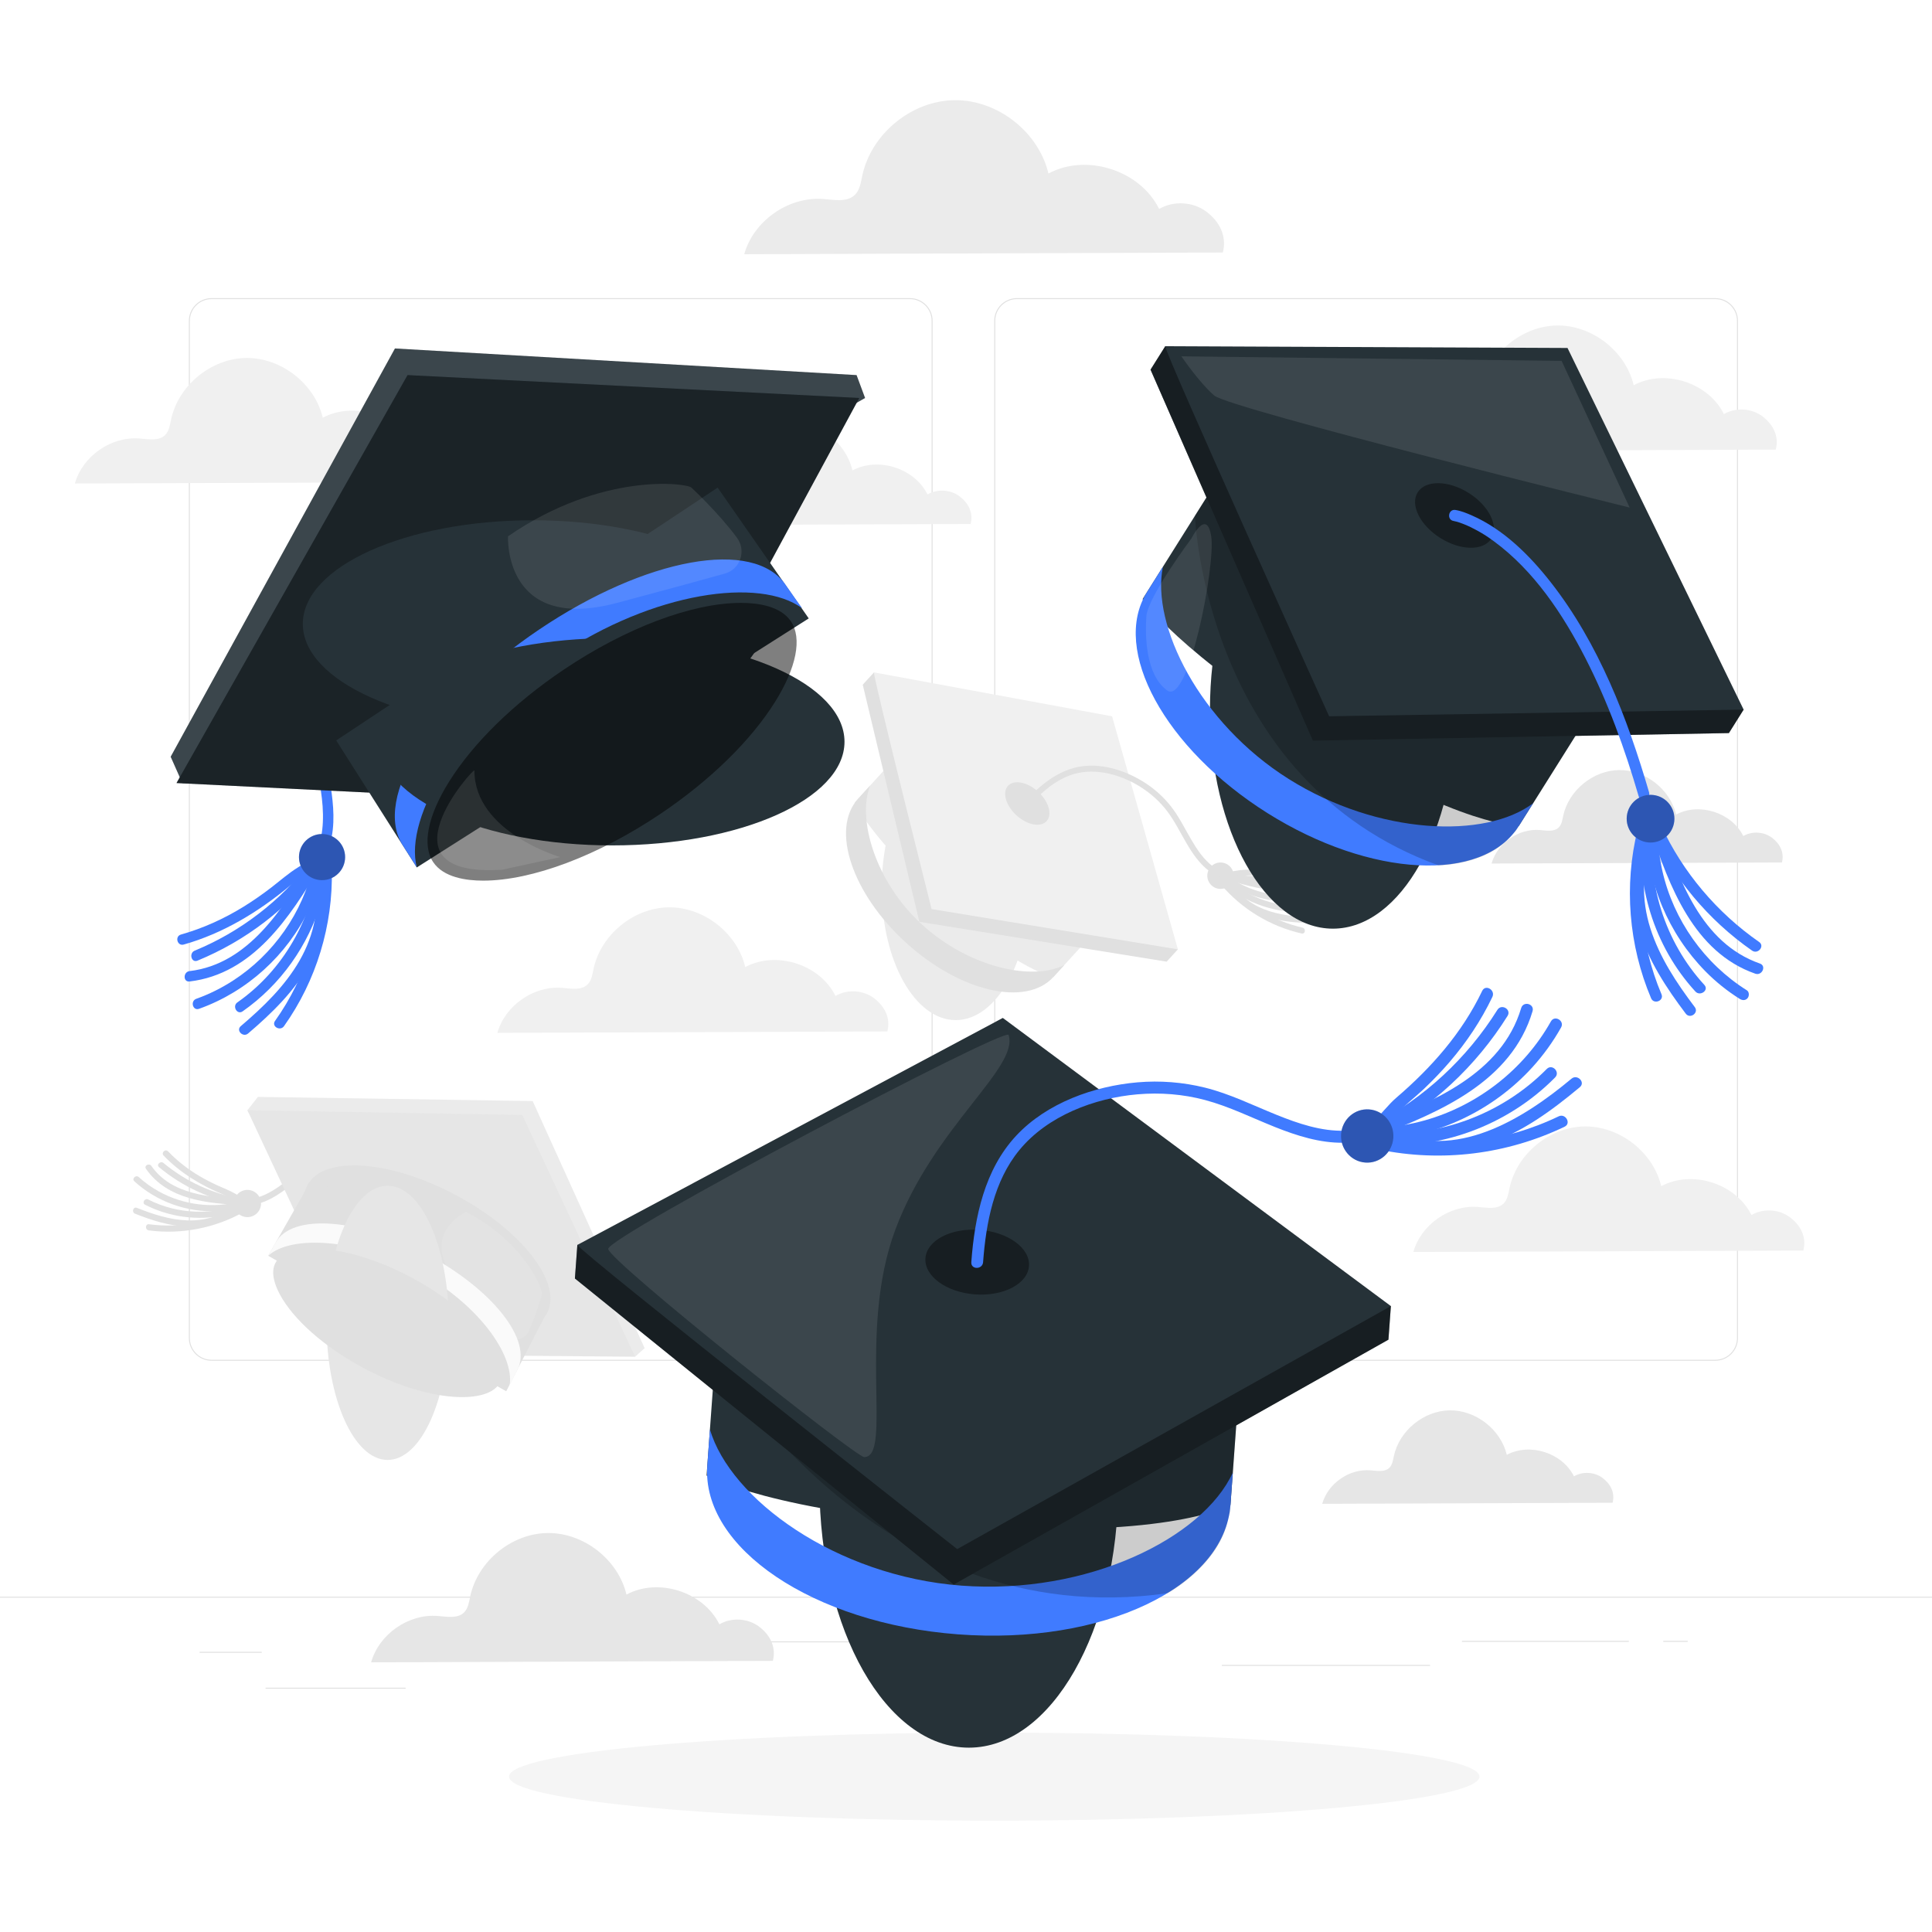 <svg class="animated" id="freepik_stories-graduation-hats" xmlns="http://www.w3.org/2000/svg" viewBox="0 0 500 500" version="1.1" xmlns:xlink="http://www.w3.org/1999/xlink" xmlns:svgjs="http://svgjs.com/svgjs"><style>svg#freepik_stories-graduation-hats:not(.animated) .animable {opacity: 0;}svg#freepik_stories-graduation-hats.animated #freepik--background-complete--inject-88 {animation: 6s Infinite  linear floating;animation-delay: 0s;}svg#freepik_stories-graduation-hats.animated #freepik--Graduation_hat_3--inject-88 {animation: 1.5s Infinite  linear wind;animation-delay: 0s;}svg#freepik_stories-graduation-hats.animated #freepik--Graduation_hat_2--inject-88 {animation: 1.5s Infinite  linear wind;animation-delay: 0.5s;}svg#freepik_stories-graduation-hats.animated #freepik--Graduation_hat_1--inject-88 {animation: 1.5s Infinite  linear wind;animation-delay: -0.5s;}            @keyframes floating {                0% {                    opacity: 1;                    transform: translateY(0px);                }                50% {                    transform: translateY(-10px);                }                100% {                    opacity: 1;                    transform: translateY(0px);                }            }                    @keyframes wind {                0% {                    transform: rotate( 0deg );                }                25% {                    transform: rotate( 1deg );                }                75% {                    transform: rotate( -1deg );                }            }        </style><g id="freepik--background-complete--inject-88" style="transform-origin: 250px 231.479px 0px;" class="animable"><g id="eldoex2deuj" style="transform-origin: 250px 257.096px 0px;" class="animable"><g id="eljbmbxqjhw4" style="transform-origin: 250px 245.319px 0px;" class="animable"><g id="ellj1p3b9qq9c" style="transform-origin: 249.333px 214.659px 0px;" class="animable"><path d="M443.92,352.158h-180.746c-3.232,0-5.862-2.63-5.862-5.862V83.022c0-3.232,2.63-5.862,5.862-5.862h180.746c3.232,0,5.862,2.629,5.862,5.862V346.296c0,3.233-2.63,5.862-5.862,5.862ZM263.174,77.411c-3.095,0-5.612,2.518-5.612,5.612V346.296c0,3.095,2.518,5.612,5.612,5.612h180.746c3.095,0,5.612-2.517,5.612-5.612V83.022c0-3.094-2.518-5.612-5.612-5.612h-180.746Z" style="fill: rgb(224, 224, 224); transform-origin: 353.547px 214.659px 0px;" id="el5zu36493lfr" class="animable"></path><path d="M235.493,352.158H54.746c-3.232,0-5.862-2.63-5.862-5.862V83.022c0-3.232,2.629-5.862,5.862-5.862H235.493c3.232,0,5.862,2.629,5.862,5.862V346.296c0,3.233-2.63,5.862-5.862,5.862ZM54.746,77.411c-3.094,0-5.612,2.518-5.612,5.612V346.296c0,3.095,2.518,5.612,5.612,5.612H235.493c3.095,0,5.612-2.517,5.612-5.612V83.022c0-3.094-2.518-5.612-5.612-5.612H54.746Z" style="fill: rgb(224, 224, 224); transform-origin: 145.119px 214.659px 0px;" id="elopf9rfe9vxm" class="animable"></path></g><rect x="0" y="413.228" width="500" height=".25" style="fill: rgb(224, 224, 224); transform-origin: 250px 413.353px 0px;" id="el4jkfj5aj4g9" class="animable"></rect></g><rect x="51.672" y="427.492" width="16.06" height=".25" style="fill: rgb(224, 224, 224); transform-origin: 59.702px 427.617px 0px;" id="el45be9swbqzx" class="animable"></rect><rect x="170.352" y="424.782" width="53.53" height=".25" style="fill: rgb(224, 224, 224); transform-origin: 197.117px 424.907px 0px;" id="el2hrz1e81qft" class="animable"></rect><rect x="68.732" y="436.782" width="36.25" height=".25" style="fill: rgb(224, 224, 224); transform-origin: 86.857px 436.907px 0px;" id="el0q1a7k4o0o9" class="animable"></rect><rect x="378.352" y="424.652" width="43.19" height=".25" style="fill: rgb(224, 224, 224); transform-origin: 399.947px 424.777px 0px;" id="elviujy5kyjj" class="animable"></rect><rect x="430.452" y="424.652" width="6.33" height=".25" style="fill: rgb(224, 224, 224); transform-origin: 433.617px 424.777px 0px;" id="el340mfpisr9n" class="animable"></rect><rect x="316.212" y="430.882" width="53.89" height=".25" style="fill: rgb(224, 224, 224); transform-origin: 343.157px 431.007px 0px;" id="elsrnthf4alr" class="animable"></rect></g><path d="M456.12,107.752c-2.817-2.128-6.926-2.369-9.972-.585-4.043-8.17-15.31-11.776-23.345-7.471-2.096-8.804-10.77-15.571-19.82-15.462-9.049,.109-17.558,7.082-19.442,15.934-.299,1.407-.498,2.948-1.504,3.976-1.634,1.669-4.363,1.109-6.692,.927-7.329-.572-14.703,4.574-16.696,11.649l100.924-.367c.884-3.417-.637-6.473-3.454-8.601Z" style="fill: rgb(240, 240, 240); transform-origin: 409.237px 100.476px 0px;" id="el7oldl8giy79" class="animable"></path><path d="M116.852,116.16c-2.817-2.128-6.926-2.369-9.972-.585-4.043-8.17-15.31-11.776-23.345-7.471-2.096-8.804-10.77-15.571-19.82-15.462-9.049,.109-17.558,7.082-19.442,15.934-.299,1.407-.498,2.948-1.504,3.976-1.634,1.669-4.363,1.109-6.693,.927-7.329-.572-14.703,4.573-16.696,11.649l100.924-.368c.884-3.417-.637-6.473-3.454-8.601Z" style="fill: rgb(240, 240, 240); transform-origin: 69.968px 108.884px 0px;" id="el1o45q3f96z9" class="animable"></path><path d="M458.59,216.805c-2.097-1.584-5.157-1.764-7.425-.436-3.01-6.083-11.399-8.768-17.383-5.563-1.561-6.555-8.02-11.594-14.758-11.513s-13.074,5.274-14.476,11.865c-.223,1.047-.37,2.195-1.12,2.96-1.217,1.243-3.249,.826-4.983,.69-5.457-.426-10.948,3.405-12.432,8.674l75.148-.274c.658-2.544-.475-4.82-2.572-6.404Z" style="fill: rgb(230, 230, 230); transform-origin: 423.68px 211.387px 0px;" id="eli4t59wabpob" class="animable"></path><g id="el8dmlk4mw2yt" style="transform-origin: 100.632px 324.005px 0px;" class="animable"><g id="ely5d787h6veg" style="transform-origin: 77.139px 306.633px 0px;" class="animable"><path d="M119.779,310.966c-2.058-5.073-4.897-10.128-9.577-13.212-4.883-3.217-11.368-3.757-17.02-2.842-2.925,.473-5.79,1.406-8.431,2.752-2.975,1.517-5.531,3.644-8.054,5.805-2.456,2.103-4.956,4.217-7.9,5.611-1.311,.621-2.754,1.116-4.218,1.151-1.396,.033-2.524-.611-3.694-1.295-1.45-.847-3.003-1.422-4.528-2.116-1.573-.715-3.113-1.504-4.604-2.378-3.038-1.78-5.823-3.927-8.258-6.473-.704-.736-1.861,.348-1.153,1.088,4.318,4.515,9.68,7.706,15.416,10.087,1.274,.529,2.4,1.276,3.632,1.886,1.274,.631,2.519,.877,3.937,.728,2.918-.305,5.613-1.86,7.962-3.529,2.807-1.994,5.269-4.414,8.001-6.503,2.445-1.869,5.182-3.34,8.116-4.282,5.522-1.773,12.066-1.988,17.479,.311,5.873,2.494,9.203,8.303,11.495,13.951,.383,.944,1.781,.195,1.401-.742h0Z" style="fill: rgb(224, 224, 224); transform-origin: 80.983px 303.327px 0px;" id="elaicyw815bnp" class="animable"></path><path d="M60.763,312.788c.729,1.804,2.781,2.675,4.585,1.947,1.804-.728,2.675-2.781,1.947-4.585-.728-1.804-2.781-2.675-4.585-1.947-1.804,.728-2.676,2.781-1.947,4.585Z" style="fill: rgb(224, 224, 224); transform-origin: 64.029px 311.469px 0px;" id="elivc7kcxl9kp" class="animable"></path><path d="M62.28,312.286c-7.18,4.031-15.55,5.628-23.712,4.55-1.013-.134-1.07,1.452-.066,1.584,8.416,1.111,17.119-.578,24.52-4.734,.888-.499,.149-1.901-.742-1.401h0Z" style="fill: rgb(224, 224, 224); transform-origin: 50.6px 315.466px 0px;" id="el1xzu1zz866m" class="animable"></path><path d="M63.076,311.294c-7.836,3.348-17.115,3.024-24.699-.861-.901-.462-1.746,.881-.835,1.348,6.29,3.222,13.622,4.188,20.54,2.737,1.969-.413,3.887-1.033,5.736-1.823,.938-.401,.191-1.8-.742-1.401h0Z" style="fill: rgb(224, 224, 224); transform-origin: 50.7px 312.757px 0px;" id="elom975n4li3" class="animable"></path><path d="M62.601,310.299c-8.223-.426-18.255-1.086-23.419-8.551-.573-.829-1.981-.096-1.401,.742,5.548,8.021,15.844,8.932,24.754,9.394,1.021,.053,1.085-1.531,.066-1.584h0Z" style="fill: rgb(224, 224, 224); transform-origin: 50.489px 306.635px 0px;" id="elfqm6zuiifw" class="animable"></path><path d="M62.213,310.892c-7.065,1.958-14.818,.967-21.213-2.605-1.827-1.021-3.534-2.24-5.077-3.654-.747-.684-1.909,.397-1.154,1.088,5.728,5.245,13.537,8.052,21.295,7.728,2.196-.092,4.374-.423,6.492-1.01,.981-.272,.641-1.821-.343-1.548h0Z" style="fill: rgb(224, 224, 224); transform-origin: 48.834px 308.945px 0px;" id="elaewhi9eqtkk" class="animable"></path><path d="M60.78,311.652c-3.269,3.105-7.862,4.328-12.29,4.183-4.534-.148-8.892-1.59-13.074-3.247-.95-.377-1.409,1.141-.466,1.515,4.438,1.76,9.103,3.264,13.922,3.327,4.703,.061,9.532-1.334,12.995-4.624,.738-.702-.346-1.858-1.088-1.153h0Z" style="fill: rgb(224, 224, 224); transform-origin: 48.273px 314.433px 0px;" id="eli80r7eiocy" class="animable"></path><path d="M62.587,310.254c-7.414-1.228-14.496-4.467-20.274-9.273-.774-.643-1.939,.435-1.153,1.088,6.129,5.097,13.497,8.466,21.361,9.769,1.006,.167,1.06-1.419,.066-1.584h0Z" style="fill: rgb(224, 224, 224); transform-origin: 52.102px 306.317px 0px;" id="elq6qkpzdraq" class="animable"></path></g><polyline points="64.031 287.33 66.746 283.876 137.853 284.949 166.831 348.901 164.358 351.123 64.364 287.959" style="fill: rgb(235, 235, 235); transform-origin: 115.431px 317.5px 0px;" id="eldr1gftvvxs9" class="animable"></polyline><polygon points="64.031 287.33 135.161 288.553 164.358 351.123 93.551 350.519 64.031 287.33" style="fill: rgb(230, 230, 230); transform-origin: 114.195px 319.227px 0px;" id="elfks0rq5pzwc" class="animable"></polygon><path d="M141.57,339.85c-4.121,7.706-21.341,6.531-38.462-2.624-17.121-9.155-27.66-22.824-23.539-30.53,4.121-7.706,21.341-6.531,38.462,2.624,17.121,9.155,27.66,22.824,23.539,30.53Z" style="fill: rgb(224, 224, 224); transform-origin: 110.57px 323.273px 0px;" id="elxit4s0o517b" class="animable"></path><polygon points="80.778 305.042 69.405 324.991 131.013 360.063 142.146 338.426 80.778 305.042" style="fill: rgb(224, 224, 224); transform-origin: 105.776px 332.553px 0px;" id="el6337zp4amkb" class="animable"></polygon><path d="M107.929,328.86c15.618,8.352,25.197,21.667,23.978,29.593,0,0,1.551-3.098,1.948-3.84,4.121-7.706-6.313-20.871-23.594-30.112-17.281-9.241-34.827-10.562-38.948-2.856-.397,.742-1.907,3.346-1.907,3.346,5.914-5.415,22.906-4.482,38.524,3.87Z" style="fill: rgb(250, 250, 250); transform-origin: 102.08px 337.537px 0px;" id="elzi06h3xsrca" class="animable"></path><g id="el0y8x9m21a39"><ellipse cx="100.317" cy="342.35" rx="15.823" ry="35.484" style="fill: rgb(230, 230, 230); transform-origin: 100.317px 342.35px 0px; transform: rotate(-61.865deg);" class="animable"></ellipse></g><path d="M72.366,334.883c-1.222-2.306-2.4-5.575-1.075-8.054,1.464-2.739,5.835-4.056,11.992-3.614,6.968,.5,15.236,3.145,23.284,7.448,10.093,5.397,18.205,12.558,21.701,19.155,1.222,2.306,2.4,5.575,1.075,8.054-1.464,2.739-5.835,4.056-11.992,3.615-6.968-.5-15.237-3.145-23.284-7.448-10.093-5.397-18.205-12.558-21.701-19.155Z" style="fill: rgb(224, 224, 224); transform-origin: 100.317px 342.351px 0px;" id="el6bdrc5oo5g" class="animable"></path><g id="el6k4srvhpsc4"><path d="M140.273,334.89c.309-.849-4.19-13.197-19.677-21.263,0,0-13.441,6.265-1.187,19.471,5.883,6.34,9.493,10.173,11.656,12.445,1.692,1.778,4.625,1.296,5.692-.914,2.025-4.192,3.516-9.739,3.516-9.739Z" style="fill: rgb(255, 255, 255); opacity: 0.1; transform-origin: 127.271px 330.127px 0px;" class="animable"></path></g></g><path d="M312.228,54.792c-3.457-2.612-8.5-2.907-12.239-.718-4.962-10.027-18.79-14.453-28.652-9.17-2.573-10.805-13.219-19.11-24.325-18.977-11.106,.134-21.549,8.693-23.861,19.557-.368,1.726-.611,3.618-1.846,4.879-2.006,2.049-5.355,1.361-8.214,1.138-8.995-.702-18.045,5.613-20.492,14.297l123.867-.451c1.085-4.194-.782-7.945-4.239-10.556Z" style="fill: rgb(235, 235, 235); transform-origin: 254.687px 45.862px 0px;" id="el25l2svv2mn6" class="animable"></path><g id="elg5vdpv7oo5" style="transform-origin: 281.881px 215.425px 0px;" class="animable"><path d="M238.4,188.803l-17.202,18.877s3.824,9.08,23.428,26.604c19.25,17.207,28.008,18.549,28.008,18.549l22.877-25.104-57.11-38.926Z" style="fill: rgb(235, 235, 235); transform-origin: 258.355px 220.818px 0px;" id="elewgmtm79mn5" class="animable"></path><g id="el8vuzhfy15dl"><ellipse cx="247.344" cy="229.787" rx="19.152" ry="34.215" style="fill: rgb(235, 235, 235); transform-origin: 247.344px 229.787px 0px; transform: rotate(-47.657deg);" class="animable"></ellipse></g><path d="M238.642,239.3c-12.161-11.082-16.861-27.393-13.449-36.004l-3.139,3.445c-7.125,7.818-1.578,24.474,12.389,37.202,13.967,12.728,31.065,16.708,38.19,8.89,.921-1.011,2.808-3.081,2.808-3.081-8.258,4.195-24.638,.63-36.799-10.452Z" style="fill: rgb(224, 224, 224); transform-origin: 247.194px 230.067px 0px;" id="el0s9l4bw3vt" class="animable"></path><polygon points="226.185 174.014 223.277 177.204 237.93 238.567 301.929 248.879 304.836 245.689 226.185 174.014" style="fill: rgb(224, 224, 224); transform-origin: 264.057px 211.447px 0px;" id="elym6ic72227j" class="animable"></polygon><path d="M226.185,174.014c-.337,.76,14.913,61.261,14.913,61.261l63.739,10.413-17.027-60.307-61.625-11.368Z" style="fill: rgb(240, 240, 240); transform-origin: 265.508px 209.851px 0px;" id="eltpxa02o05p" class="animable"></path><path d="M270.866,212.507c-1.542,1.692-5.033,1.021-7.798-1.498-2.764-2.519-3.756-5.933-2.214-7.625,1.542-1.692,5.033-1.021,7.798,1.498,2.765,2.519,3.756,5.933,2.214,7.626Z" style="fill: rgb(224, 224, 224); transform-origin: 265.86px 207.946px 0px;" id="el1rbcjcesi0fi" class="animable"></path><path d="M266.465,208.42c3.404-3.724,7.523-7.31,12.597-8.381,5.611-1.185,11.832,.812,16.522,3.891,2.476,1.626,4.686,3.644,6.477,6.006,1.98,2.609,3.404,5.572,5.06,8.384,1.533,2.605,3.331,5.226,5.767,7.072,1.103,.836,2.419,1.588,3.815,1.753,1.299,.153,2.58-.167,3.855-.364,1.603-.249,3.255-.193,4.871-.334,1.593-.139,3.18-.348,4.752-.646,3.299-.626,6.51-1.645,9.531-3.114,.886-.431,.325-1.863-.565-1.43-5.418,2.635-11.303,3.651-17.284,3.861-1.372,.048-2.693,.432-4.058,.521-1.413,.092-2.675-.509-3.796-1.328-2.478-1.811-4.243-4.49-5.769-7.106-1.676-2.872-3.135-5.891-5.199-8.516-1.825-2.321-4.038-4.347-6.507-5.967-4.753-3.119-10.917-5.224-16.651-4.388-5.94,.867-10.704,4.847-14.626,9.138-.668,.73,.545,1.676,1.209,.949h0Z" style="fill: rgb(224, 224, 224); transform-origin: 302.61px 212.668px 0px;" id="eljhhpc3ouzoj" class="animable"></path><path d="M318.391,228.931c-1.271,1.394-3.431,1.495-4.825,.224s-1.495-3.431-.224-4.825c1.271-1.394,3.431-1.494,4.825-.224s1.494,3.431,.224,4.825Z" style="fill: rgb(224, 224, 224); transform-origin: 315.866px 226.631px 0px;" id="eljtf15n7oxrp" class="animable"></path><path d="M315.989,228.931c5.391,6.348,12.755,10.808,20.874,12.658,.964,.22,1.169-1.305,.209-1.523-7.692-1.752-14.74-6.036-19.846-12.048-.638-.751-1.877,.159-1.236,.914h0Z" style="fill: rgb(224, 224, 224); transform-origin: 326.754px 234.674px 0px;" id="eld1kdhzmxwmv" class="animable"></path><path d="M315.744,227.909c6.348,6.02,15.358,8.977,24.039,7.946,.984-.117,.8-1.643-.184-1.526-8.311,.987-16.837-1.875-22.905-7.63-.717-.68-1.662,.533-.949,1.209h0Z" style="fill: rgb(224, 224, 224); transform-origin: 327.964px 231.278px 0px;" id="elh0pq1ss3cyd" class="animable"></path><path d="M317.026,227.488c8.215,2.572,17.951,5.284,25.679-.126,.812-.569-.104-1.803-.914-1.236-7.225,5.058-16.519,2.34-24.171-.056-.935-.293-1.54,1.122-.593,1.418h0Z" style="fill: rgb(224, 224, 224); transform-origin: 329.786px 228.237px 0px;" id="eli8vo4nd178a" class="animable"></path><path d="M316.82,227.968c6.116,4.416,13.973,6.222,21.416,5.033,2.093-.334,4.149-.906,6.112-1.705,.918-.373,.352-1.803-.565-1.43-6.596,2.681-14.179,2.567-20.742-.163-1.868-.777-3.632-1.761-5.271-2.945-.8-.578-1.753,.629-.949,1.21h0Z" style="fill: rgb(224, 224, 224); transform-origin: 330.666px 229.982px 0px;" id="elwdny78sqh8t" class="animable"></path><path d="M317.355,228.516c2.039,4.16,5.913,7.087,10.221,8.623,4.475,1.594,9.271,1.793,13.975,1.688,.99-.022,.798-1.548-.184-1.526-8.2,.183-18.511-1.044-22.583-9.35-.434-.884-1.866-.324-1.43,.565h0Z" style="fill: rgb(224, 224, 224); transform-origin: 329.739px 233.178px 0px;" id="elmq22lb13x5b" class="animable"></path><path d="M317.245,227.505c7.499,1.45,15.323,.853,22.525-1.682,.936-.33,.366-1.758-.565-1.43-6.963,2.452-14.505,2.99-21.75,1.589-.972-.188-1.179,1.336-.209,1.523h0Z" style="fill: rgb(224, 224, 224); transform-origin: 328.431px 226.312px 0px;" id="elf408s3ti08" class="animable"></path></g><path d="M463.248,315.038c-2.817-2.128-6.926-2.369-9.972-.585-4.043-8.17-15.31-11.776-23.345-7.471-2.096-8.804-10.77-15.57-19.82-15.462-9.049,.109-17.558,7.082-19.442,15.934-.299,1.407-.498,2.948-1.504,3.976-1.634,1.669-4.363,1.109-6.693,.927-7.329-.572-14.703,4.574-16.696,11.649l100.924-.368c.884-3.417-.637-6.473-3.454-8.601Z" style="fill: rgb(240, 240, 240); transform-origin: 416.364px 307.762px 0px;" id="elcthlknjj7r" class="animable"></path><path d="M226.193,258.333c-2.817-2.128-6.926-2.369-9.972-.585-4.043-8.17-15.31-11.776-23.345-7.471-2.096-8.804-10.77-15.57-19.82-15.462-9.049,.109-17.558,7.082-19.442,15.934-.299,1.407-.498,2.948-1.504,3.976-1.634,1.669-4.363,1.109-6.692,.927-7.329-.572-14.703,4.574-16.696,11.649l100.924-.367c.884-3.417-.637-6.473-3.454-8.601Z" style="fill: rgb(240, 240, 240); transform-origin: 179.31px 251.057px 0px;" id="elykl7sygp4a" class="animable"></path><path d="M196.451,420.972c-2.901-2.192-7.134-2.44-10.272-.602-4.165-8.416-15.771-12.13-24.048-7.696-2.159-9.069-11.095-16.04-20.417-15.928-9.322,.112-18.087,7.296-20.027,16.414-.308,1.449-.513,3.037-1.549,4.095-1.684,1.719-4.495,1.142-6.894,.955-7.55-.589-15.146,4.711-17.199,12l103.965-.379c.91-3.52-.657-6.668-3.558-8.86Z" style="fill: rgb(230, 230, 230); transform-origin: 148.157px 413.477px 0px;" id="ellwspcz92kwq" class="animable"></path><path d="M414.764,382.508c-2.097-1.584-5.157-1.764-7.425-.435-3.01-6.083-11.399-8.768-17.382-5.563-1.561-6.555-8.02-11.594-14.758-11.513s-13.074,5.274-14.476,11.865c-.223,1.047-.37,2.195-1.12,2.96-1.217,1.243-3.249,.826-4.983,.691-5.457-.426-10.948,3.405-12.432,8.674l75.148-.274c.658-2.544-.475-4.82-2.572-6.404Z" style="fill: rgb(230, 230, 230); transform-origin: 379.855px 377.092px 0px;" id="eluxlmyit1tbl" class="animable"></path><path d="M248.329,128.448c-2.343-1.77-5.761-1.971-8.294-.486-3.363-6.796-12.734-9.795-19.418-6.214-1.744-7.323-8.959-12.951-16.486-12.861-7.527,.091-14.604,5.891-16.171,13.254-.249,1.17-.414,2.452-1.251,3.307-1.359,1.388-3.629,.922-5.567,.771-6.096-.475-12.229,3.804-13.887,9.689l83.947-.306c.735-2.842-.53-5.384-2.873-7.154Z" style="fill: rgb(240, 240, 240); transform-origin: 209.333px 122.397px 0px;" id="elynscb7i1azm" class="animable"></path></g><g id="freepik--Shadow--inject-88" style="transform-origin: 257.312px 459.788px 0px;" class="animable"><path d="M382.888,459.788c0,6.293-56.222,11.394-125.576,11.394s-125.576-5.101-125.576-11.394,56.222-11.394,125.576-11.394,125.576,5.101,125.576,11.394Z" style="fill: rgb(245, 245, 245); transform-origin: 257.312px 459.788px 0px;" id="el8opdq8qzkom" class="animable"></path></g><g id="freepik--Graduation_hat_3--inject-88" style="transform-origin: 279.083px 339.477px 0px;" class="animable"><g id="elc9c8jacoe3j" style="transform-origin: 279.083px 339.477px 0px;" class="animable"><path d="M186.595,330.45l-3.733,51.423s17.088,9.659,69.148,13.062c51.12,3.342,66.432-5.441,66.432-5.441l4.965-68.388-136.811,9.343Z" style="fill: rgb(38, 50, 56); transform-origin: 253.135px 358.4px 0px;" id="el9r743m3dtc5" class="animable"></path><g id="eld17wd5j8hr7"><ellipse cx="250.745" cy="384.404" rx="38.664" ry="67.888" style="fill: rgb(38, 50, 56); transform-origin: 250.745px 384.404px 0px; transform: rotate(-85.629deg);" class="animable"></ellipse></g><path d="M248.813,410.36c-32.553-2.448-59.864-22.499-65.084-40.43,0,0-.481,6.63-.681,9.384-1.546,21.298,27.509,40.842,64.897,43.653,37.388,2.811,68.95-12.175,70.497-33.473,.2-2.754,.609-8.393,.609-8.393-7.753,16.955-37.685,31.706-70.238,29.258Z" style="fill: rgb(64, 123, 255); transform-origin: 251.02px 396.618px 0px;" id="elv94kbk7674" class="animable"></path><g id="el10jeepjfant"><path d="M185.104,350.997s40.726,72.158,117.053,61.325c0,0,12.429-6.73,15.385-17.958l.77-3.075,2.965-40.845-135.429-9.694-.744,10.246Z" style="opacity: 0.2; transform-origin: 253.191px 377.09px 0px;" class="animable"></path></g><polygon points="149.418 322.183 148.787 330.873 246.804 410.084 359.326 346.703 359.957 338.013 149.418 322.183" style="fill: rgb(38, 50, 56); transform-origin: 254.372px 366.134px 0px;" id="elphf65zbalb8" class="animable"></polygon><g id="elojpe6vi6cvr"><polygon points="149.418 322.183 148.787 330.873 246.804 410.084 359.326 346.703 359.957 338.013 149.418 322.183" style="opacity: 0.4; transform-origin: 254.372px 366.134px 0px;" class="animable"></polygon></g><path d="M149.418,322.183c.405,1.626,98.3,78.724,98.3,78.724l112.24-62.894-100.431-74.574-110.109,58.744Z" style="fill: rgb(38, 50, 56); transform-origin: 254.688px 332.173px 0px;" id="elq741gqz69" class="animable"></path><g id="elb33hkw72jxu"><path d="M266.3,327.642c-.335,4.61-6.605,7.895-14.006,7.339-7.4-.556-13.128-4.744-12.793-9.354,.334-4.61,6.605-7.895,14.005-7.339,7.4,.556,13.128,4.744,12.794,9.354Z" style="opacity: 0.4; transform-origin: 252.9px 326.635px 0px;" class="animable"></path></g><path d="M254.425,326.634c.753-10.157,2.791-20.986,9.399-29.013,7.307-8.876,19.461-13.456,30.554-14.409,5.856-.503,11.777-.051,17.466,1.467,6.285,1.677,12.137,4.608,18.165,7.012,5.583,2.226,11.6,4.15,17.662,4.046,2.746-.047,5.72-.492,8.101-1.97,2.216-1.376,3.823-3.48,5.571-5.383,2.197-2.393,4.844-4.363,7.194-6.602,2.316-2.206,4.538-4.516,6.626-6.948,4.382-5.106,8.146-10.726,11.062-16.825,.855-1.789-1.774-3.364-2.633-1.567-5.23,10.937-13.172,19.886-22.25,27.674-2.082,1.786-3.674,4.042-5.697,5.885-2.093,1.907-4.799,2.526-7.551,2.621-6.087,.212-12.121-1.845-17.708-4.098-6.133-2.473-12.107-5.45-18.544-7.047-5.692-1.412-11.627-1.873-17.464-1.369-11.237,.97-23.438,5.307-31.363,13.782-8.21,8.78-10.772,21.038-11.639,32.744-.148,1.992,2.903,1.983,3.05,0h0Z" style="fill: rgb(64, 123, 255); transform-origin: 318.882px 291.887px 0px;" id="elzvl09fx8vpq" class="animable"></path><path d="M360.591,294.501c-.276,3.798-3.525,6.65-7.257,6.369-3.732-.281-6.534-3.587-6.258-7.385,.276-3.798,3.525-6.65,7.257-6.369,3.732,.281,6.534,3.587,6.258,7.385Z" style="fill: rgb(64, 123, 255); transform-origin: 353.834px 293.993px 0px;" id="elmy48peobw4g" class="animable"></path><path d="M356.843,297.494c16.189,3.364,33.145,1.272,48.083-5.909,1.774-.852,.227-3.529-1.539-2.68-14.152,6.803-30.4,8.782-45.732,5.596-1.916-.398-2.735,2.593-.811,2.993h0Z" style="fill: rgb(64, 123, 255); transform-origin: 380.729px 293.901px 0px;" id="elasf5wdwjj66" class="animable"></path><path d="M355.208,296.177c17.28,1.651,34.965-4.881,47.252-17.336,1.392-1.411-.764-3.606-2.156-2.195-11.764,11.924-28.578,18.006-45.096,16.427-1.953-.187-1.941,2.918,0,3.104h0Z" style="fill: rgb(64, 123, 255); transform-origin: 378.329px 286.31px 0px;" id="ele4xcwbkutf" class="animable"></path><path d="M356.694,293.911c15.973-6.153,34.49-13.978,39.927-32.203,.571-1.915-2.371-2.734-2.941-.825-5.083,17.04-22.919,24.304-37.796,30.035-1.818,.7-1.03,3.702,.811,2.993h0Z" style="fill: rgb(64, 123, 255); transform-origin: 375.774px 276.908px 0px;" id="elphdbr1ggqq9" class="animable"></path><path d="M356.962,294.929c14.955-.607,29.43-7.53,39.591-18.695,2.858-3.14,5.366-6.61,7.453-10.325,.976-1.737-1.658-3.302-2.633-1.566-7.012,12.479-18.987,21.749-32.576,25.591-3.867,1.093-7.825,1.729-11.835,1.892-1.956,.079-1.966,3.183,0,3.104h0Z" style="fill: rgb(64, 123, 255); transform-origin: 379.855px 279.259px 0px;" id="eli7ev0i7b8u" class="animable"></path><path d="M358.467,295.133c8.278,4.066,17.908,3.889,26.514,.958,8.938-3.045,16.666-8.706,23.881-14.736,1.518-1.268-.651-3.453-2.156-2.195-12.575,10.51-30.171,21.411-46.699,13.293-1.76-.864-3.308,1.811-1.539,2.68h0Z" style="fill: rgb(64, 123, 255); transform-origin: 383.532px 288.513px 0px;" id="elrlapzpj82ih" class="animable"></path><path d="M357.058,293.664c13.481-7.042,24.962-17.741,33.098-30.745,1.057-1.69-1.581-3.248-2.634-1.566-7.866,12.572-18.978,22.827-32.004,29.631-1.747,.912-.205,3.591,1.539,2.68h0Z" style="fill: rgb(64, 123, 255); transform-origin: 372.575px 277.24px 0px;" id="elwhv4brwdsnn" class="animable"></path><g id="elwatu5lxmntn"><path d="M360.591,294.501c-.276,3.798-3.525,6.65-7.257,6.369-3.732-.281-6.534-3.587-6.258-7.385,.276-3.798,3.525-6.65,7.257-6.369,3.732,.281,6.534,3.587,6.258,7.385Z" style="opacity: 0.3; transform-origin: 353.834px 293.993px 0px;" class="animable"></path></g><g id="elh8gaiafujm5"><path d="M261.018,267.848c-.742-2.24-103.924,52.218-103.613,55.383s64.037,53.86,66.246,53.86c7.447,0-1.866-32.337,8.086-58.924,9.953-26.587,32.079-41.871,29.28-50.319Z" style="fill: rgb(255, 255, 255); opacity: 0.1; transform-origin: 209.332px 322.436px 0px;" class="animable"></path></g></g></g><g id="freepik--Graduation_hat_2--inject-88" style="transform-origin: 375.125px 176.251px 0px;" class="animable"><g id="eljaap6q6h4l" style="transform-origin: 375.125px 176.251px 0px;" class="animable"><g id="el64c644qy7i5" style="transform-origin: 372.59px 156.797px 0px;" class="animable"><path d="M318.278,119.119l-22.572,35.924s8.923,13.722,46.131,36.605c36.536,22.471,51.25,22.088,51.25,22.088l30.019-47.776-104.827-46.842Z" style="fill: rgb(38, 50, 56); transform-origin: 359.406px 166.427px 0px;" id="el3cx0ziv5w7f" class="animable"></path><g id="el5y2f6nyoza"><ellipse cx="344.958" cy="183.496" rx="31.817" ry="56.841" style="fill: rgb(38, 50, 56); transform-origin: 344.958px 183.496px 0px; transform: rotate(-57.858deg);" class="animable"></ellipse></g><path d="M333.53,201.61c-23.143-14.542-35.626-39.827-32.581-54.91,0,0-2.91,4.632-4.119,6.556-9.349,14.879,4.621,40.479,31.202,57.181,26.581,16.701,55.707,18.179,65.056,3.3,1.209-1.924,3.684-5.863,3.684-5.863-12.268,9.288-40.097,8.278-63.241-6.264Z" style="fill: rgb(64, 123, 255); transform-origin: 345.349px 185.349px 0px;" id="el4ijxdv184h7" class="animable"></path><g id="elbe18d31am3"><path d="M309.259,133.473s2.336,68.43,62.984,90.477c0,0,11.789-.021,18.301-7.025l1.754-1.934,17.929-28.534-96.471-60.142-4.497,7.158Z" style="opacity: 0.2; transform-origin: 359.743px 175.133px 0px;" class="animable"></path></g><polygon points="301.57 89.597 297.755 95.669 339.765 191.686 447.438 189.718 451.253 183.646 301.57 89.597" style="fill: rgb(38, 50, 56); transform-origin: 374.504px 140.642px 0px;" id="el34fzpr5zsh3" class="animable"></polygon><g id="elo36atjmo2zd"><polygon points="301.57 89.597 297.755 95.669 339.765 191.686 447.438 189.718 451.253 183.646 301.57 89.597" style="opacity: 0.4; transform-origin: 374.504px 140.642px 0px;" class="animable"></polygon></g><path d="M301.57,89.597c-.327,1.341,42.406,95.775,42.406,95.775l107.276-1.726-45.581-93.592-104.101-.457Z" style="fill: rgb(38, 50, 56); transform-origin: 376.41px 137.485px 0px;" id="elcguxm68659w" class="animable"></path><g id="elxrkfouenowb"><path d="M385.95,139.389c-2.023,3.22-7.929,3.151-13.19-.155-5.261-3.306-7.886-8.596-5.863-11.816,2.023-3.22,7.929-3.151,13.19,.155,5.261,3.306,7.886,8.596,5.863,11.817Z" style="opacity: 0.4; transform-origin: 376.424px 133.404px 0px;" class="animable"></path></g></g><path d="M376.196,134.827c.272,.043,.539,.118,.805,.185,.136,.034,.27,.077,.405,.115-.611-.173,.047,.018,.216,.075,.431,.144,.856,.303,1.278,.472,1.207,.485,2.378,1.058,3.515,1.689,1.55,.86,2.651,1.578,4.224,2.735,10.351,7.612,17.818,18.84,23.614,30.126,5.862,11.414,10.248,23.548,13.831,35.851,.519,1.781,3.206,.729,2.689-1.045-5.556-19.08-13.03-38.489-25.397-54.284-5.479-6.998-12.259-13.77-20.528-17.382-1.324-.579-2.76-1.16-4.198-1.385-1.833-.287-2.292,2.561-.455,2.848h0Z" style="fill: rgb(64, 123, 255); transform-origin: 400.932px 169.477px 0px;" id="el200fjb9df88" class="animable"></path><g id="elxwrjg547ds" style="transform-origin: 438.655px 234.305px 0px;" class="animable"><path d="M426.454,218.011c-3.387-.39-5.817-3.451-5.427-6.838,.39-3.387,3.451-5.817,6.838-5.427,3.387,.39,5.817,3.451,5.427,6.838s-3.451,5.817-6.838,5.427Z" style="fill: rgb(64, 123, 255); transform-origin: 427.16px 211.879px 0px;" id="elrcxl7yv0mp7" class="animable"></path><path d="M423.815,214.686c-3.57,14.453-2.32,29.949,3.482,43.655,.722,1.706,3.416,.671,2.689-1.045-5.623-13.283-6.782-28.155-3.323-42.155,.445-1.802-2.406-2.247-2.848-.455h0Z" style="fill: rgb(64, 123, 255); transform-origin: 425.964px 236.379px 0px;" id="elpa5s4fk6pgd" class="animable"></path><path d="M425.119,212.879c-2.118,15.671,2.935,32.054,13.64,43.718,1.242,1.353,3.591-.325,2.336-1.692-10.207-11.121-15.152-26.594-13.128-41.57,.248-1.837-2.599-2.299-2.848-.455h0Z" style="fill: rgb(64, 123, 255); transform-origin: 433.049px 234.401px 0px;" id="elf749g73ia2u" class="animable"></path><path d="M427.135,214.693c4.86,14.615,11.195,31.731,27.136,37.298,1.741,.608,2.948-2.014,1.196-2.626-15.213-5.313-21.015-21.803-25.642-35.717-.586-1.762-3.275-.716-2.689,1.045h0Z" style="fill: rgb(64, 123, 255); transform-origin: 441.688px 232.41px 0px;" id="el8ih6kz7w1mf" class="animable"></path><path d="M426.16,214.907c-.012,13.558,5.704,26.801,15.17,36.441,2.682,2.731,5.676,5.134,8.918,7.168,.665,.417,1.485,.45,2.03-.2,.451-.538,.459-1.617-.2-2.03-10.97-6.882-18.985-18.208-21.848-30.848-.807-3.561-1.206-7.199-1.203-10.85,.002-1.851-2.866-1.523-2.867,.319h0Z" style="fill: rgb(64, 123, 255); transform-origin: 439.379px 236.085px 0px;" id="el8ky6j51ac3j" class="animable"></path><path d="M425.824,216.205c-3.978,7.457-3.99,16.355-1.64,24.324,2.371,8.041,7.083,15.173,12.088,21.802,1.119,1.482,3.457-.208,2.336-1.692-4.71-6.238-9.112-12.855-11.493-20.367-2.367-7.467-2.411-15.847,1.336-22.87,.876-1.641-1.756-2.827-2.626-1.196h0Z" style="fill: rgb(64, 123, 255); transform-origin: 430.747px 239.165px 0px;" id="el1mmig76d0wb" class="animable"></path><path d="M427.217,214.696c5.802,12.534,14.877,23.43,26.22,31.322,1.517,1.055,3.355-1.169,1.83-2.23-10.938-7.61-19.761-18.039-25.362-30.137-.776-1.676-3.472-.646-2.689,1.045h0Z" style="fill: rgb(64, 123, 255); transform-origin: 441.457px 229.546px 0px;" id="el2u89zfm1h1v" class="animable"></path><g id="eldvppefxcult"><path d="M426.454,218.011c-3.387-.39-5.817-3.451-5.427-6.838,.39-3.387,3.451-5.817,6.838-5.427,3.387,.39,5.817,3.451,5.427,6.838s-3.451,5.817-6.838,5.427Z" style="opacity: 0.3; transform-origin: 427.16px 211.879px 0px;" class="animable"></path></g></g><g id="el32zsecfbmp2"><path d="M305.739,92.216l98.404,1.173,17.61,37.975s-103.596-25.595-107.524-29.007-8.489-10.141-8.489-10.141Z" style="fill: rgb(255, 255, 255); opacity: 0.1; transform-origin: 363.746px 111.79px 0px;" class="animable"></path></g><g id="elx3d5rcavvma"><path d="M308.314,139.388s-11.269,15.054-11.631,20.099c-.362,5.045-.214,15.11,5.357,19.188,5.571,4.078,12.574-32.408,11.421-39.853s-5.148,.566-5.148,.566Z" style="fill: rgb(255, 255, 255); opacity: 0.1; transform-origin: 305.076px 157.323px 0px;" class="animable"></path></g></g></g><g id="freepik--Graduation_hat_1--inject-88" style="transform-origin: 134.026px 178.993px 0px;" class="animable"><g id="el4423eoh30t" style="transform-origin: 134.026px 178.993px 0px;" class="animable"><g id="elom45b0bmh58" style="transform-origin: 87.004px 202.631px 0px;" class="animable"><path d="M126.84,137.905c-9.232-.943-19.058-.703-27.391,3.86-8.695,4.761-14.65,14.048-17.766,23.239-1.613,4.757-2.489,9.789-2.569,14.812-.089,5.661,1.069,11.177,2.303,16.671,1.202,5.348,2.384,10.771,2.135,16.288-.111,2.457-.514,5.012-1.623,7.232-1.058,2.118-2.918,3.296-4.871,4.506-2.42,1.5-4.514,3.369-6.763,5.104-2.319,1.788-4.724,3.469-7.216,5.009-5.077,3.137-10.505,5.606-16.25,7.232-1.661,.47-.955,3.064,.714,2.591,10.189-2.884,19.226-8.383,27.345-15.087,1.804-1.489,3.816-2.583,5.708-3.943,1.957-1.407,3.313-3.078,4.216-5.319,1.859-4.614,1.668-9.885,1.034-14.727-.759-5.787-2.43-11.395-3.39-17.145-.859-5.146-.89-10.414,.028-15.555,1.728-9.679,6.598-19.651,14.337-25.935,8.397-6.818,19.742-7.196,30.02-6.146,1.719,.176,1.707-2.513,0-2.687h0Z" style="fill: rgb(64, 123, 255); transform-origin: 87.004px 190.983px 0px;" id="el9ksx7uvwwbg" class="animable"></path><path d="M82.73,227.753c3.28,.34,6.215-2.043,6.555-5.323,.34-3.28-2.043-6.215-5.323-6.555-3.28-.34-6.215,2.043-6.555,5.323s2.043,6.215,5.323,6.555Z" style="fill: rgb(64, 123, 255); transform-origin: 83.346px 221.814px 0px;" id="eluvh8bdplcm" class="animable"></path><path d="M83.181,225.082c.34,13.954-3.912,27.76-12.003,39.13-1.005,1.412,1.325,2.755,2.321,1.356,8.344-11.724,12.721-26.103,12.37-40.486-.042-1.726-2.73-1.733-2.687,0h0Z" style="fill: rgb(64, 123, 255); transform-origin: 78.41px 244.972px 0px;" id="elvtrd99vo3rd" class="animable"></path><path d="M82.328,223.103c-1.204,14.395-9.054,28.037-20.893,36.313-1.407,.984-.066,3.315,1.356,2.32,9.819-6.864,17.085-17.081,20.402-28.594,.944-3.276,1.538-6.642,1.822-10.039,.144-1.723-2.544-1.714-2.687,0h0Z" style="fill: rgb(64, 123, 255); transform-origin: 72.93px 241.896px 0px;" id="elcaiwlgav5om" class="animable"></path><path d="M80.46,223.025c-7.164,11.979-16.116,26.483-31.397,28.293-1.697,.201-1.717,2.891,0,2.687,16.418-1.945,25.955-16.645,33.717-29.624,.89-1.488-1.433-2.841-2.32-1.356h0Z" style="fill: rgb(64, 123, 255); transform-origin: 65.381px 238.199px 0px;" id="elx6o3f9l8grh" class="animable"></path><path d="M81.041,224.076c-2.675,12.136-10.312,22.963-20.738,29.707-2.979,1.927-6.161,3.515-9.503,4.705-1.618,.576-.921,3.174,.714,2.592,12.403-4.418,22.805-13.886,28.478-25.765,1.605-3.362,2.838-6.887,3.64-10.525,.371-1.685-2.219-2.405-2.591-.714h0Z" style="fill: rgb(64, 123, 255); transform-origin: 66.775px 242.138px 0px;" id="el91jftarvoe7" class="animable"></path><path d="M81.042,226.827c2.057,7.361,.243,15.211-3.488,21.729-3.821,6.673-9.439,12.058-15.241,17.006-1.318,1.124,.591,3.017,1.9,1.9,6.158-5.251,12.115-11.045,16.033-18.214,3.824-6.996,5.567-15.337,3.387-23.135-.465-1.663-3.059-.957-2.591,.714h0Z" style="fill: rgb(64, 123, 255); transform-origin: 73.227px 246.484px 0px;" id="el48wtyfbjp22" class="animable"></path><path d="M80.382,223.01c-7.724,10.131-18.197,18.168-29.98,23.009-1.578,.648-.887,3.249,.714,2.591,12.5-5.136,23.394-13.498,31.587-24.244,1.048-1.375-1.285-2.715-2.321-1.356h0Z" style="fill: rgb(64, 123, 255); transform-origin: 66.239px 235.58px 0px;" id="elsrwy5j5zrij" class="animable"></path><g id="elvqxdbc2umi"><path d="M82.73,227.753c3.28,.34,6.215-2.043,6.555-5.323,.34-3.28-2.043-6.215-5.323-6.555-3.28-.34-6.215,2.043-6.555,5.323s2.043,6.215,5.323,6.555Z" style="opacity: 0.3; transform-origin: 83.346px 221.814px 0px;" class="animable"></path></g></g><polyline points="47.189 202.653 44.17 195.844 102.213 90.183 221.681 97.075 223.882 103.001 48.396 202.653" style="fill: rgb(38, 50, 56); transform-origin: 134.026px 146.418px 0px;" id="elq2ipg511vd" class="animable"></polyline><g id="el5vs7cfozwpn"><polyline points="47.189 202.653 44.17 195.844 102.213 90.183 221.681 97.075 223.882 103.001 48.396 202.653" style="fill: rgb(255, 255, 255); opacity: 0.1; transform-origin: 134.026px 146.418px 0px;" class="animable"></polyline></g><polygon points="45.68 202.653 105.475 97.075 222.373 103.001 165.271 208.586 45.68 202.653" style="fill: rgb(38, 50, 56); transform-origin: 134.026px 152.831px 0px;" id="el92f3l2j62d7" class="animable"></polygon><g id="elpoj7uyjeg8q"><polygon points="45.68 202.653 105.475 97.075 222.373 103.001 165.271 208.586 45.68 202.653" style="opacity: 0.3; transform-origin: 134.026px 152.831px 0px;" class="animable"></polygon></g><g id="eltmq9vxfghfj"><ellipse cx="137.965" cy="161.468" rx="59.594" ry="26.823" style="fill: rgb(38, 50, 56); transform-origin: 137.965px 161.468px 0px; transform: rotate(-33.948deg);" class="animable"></ellipse></g><polygon points="87.012 191.624 107.867 224.493 209.299 160.044 185.724 126.195 87.012 191.624" style="fill: rgb(38, 50, 56); transform-origin: 148.156px 175.344px 0px;" id="elabwjg2wy7ep" class="animable"></polygon><path d="M144.239,169.859c24.906-16.766,52.453-20.547,63.358-12.43,0,0-3.41-4.783-4.206-5.966-8.273-12.289-36.273-7.109-63.831,11.443-27.558,18.552-43.462,43.785-35.189,56.074,.796,1.183,3.498,5.513,3.498,5.513-3.418-13.157,11.466-37.868,36.372-54.634Z" style="fill: rgb(64, 123, 255); transform-origin: 154.889px 184.641px 0px;" id="ele4y457myjwk" class="animable"></path><g id="elckrhqmes5xa"><ellipse cx="158.404" cy="191.967" rx="60.152" ry="26.823" style="fill: rgb(38, 50, 56); transform-origin: 158.404px 191.967px 0px; transform: rotate(-33.948deg);" class="animable"></ellipse></g><g id="elyhe7emge7pk"><path d="M125.035,227.909c-4.424,0-10.256-.83-12.917-4.783-2.94-4.367-1.444-11.96,4.103-20.831,6.278-10.04,16.803-20.327,29.636-28.966,16.095-10.835,33.26-17.303,45.916-17.303,4.424,0,10.256,.83,12.917,4.782,2.94,4.367,1.444,11.96-4.103,20.832-6.278,10.04-16.803,20.327-29.636,28.966-16.095,10.835-33.26,17.303-45.916,17.303Z" style="opacity: 0.5; transform-origin: 158.404px 191.968px 0px;" class="animable"></path></g><g id="el7op80mhti4"><path d="M178.943,126.195c-1.026-1.138-23.093-4.198-47.468,12.599,0,0-1.283,25.106,28.225,17.231,14.165-3.78,22.772-6.145,27.893-7.583,4.006-1.124,5.612-5.9,3.148-9.253-4.672-6.36-11.797-12.995-11.797-12.995Z" style="fill: rgb(255, 255, 255); opacity: 0.1; transform-origin: 161.689px 141.389px 0px;" class="animable"></path></g><g id="elmr0vnc4ygpe"><path d="M122.774,199.4c0-.981-25.836,27.817,7.195,25.682l15.044-3.268s-22.238-6.389-22.238-22.414Z" style="fill: rgb(255, 255, 255); opacity: 0.1; transform-origin: 129.086px 212.285px 0px;" class="animable"></path></g></g></g><defs>     <filter id="active" height="200%">         <feMorphology in="SourceAlpha" result="DILATED" operator="dilate" radius="2"></feMorphology>                <feFlood flood-color="#32DFEC" flood-opacity="1" result="PINK"></feFlood>        <feComposite in="PINK" in2="DILATED" operator="in" result="OUTLINE"></feComposite>        <feMerge>            <feMergeNode in="OUTLINE"></feMergeNode>            <feMergeNode in="SourceGraphic"></feMergeNode>        </feMerge>    </filter>    <filter id="hover" height="200%">        <feMorphology in="SourceAlpha" result="DILATED" operator="dilate" radius="2"></feMorphology>                <feFlood flood-color="#ff0000" flood-opacity="0.5" result="PINK"></feFlood>        <feComposite in="PINK" in2="DILATED" operator="in" result="OUTLINE"></feComposite>        <feMerge>            <feMergeNode in="OUTLINE"></feMergeNode>            <feMergeNode in="SourceGraphic"></feMergeNode>        </feMerge>            <feColorMatrix type="matrix" values="0   0   0   0   0                0   1   0   0   0                0   0   0   0   0                0   0   0   1   0 "></feColorMatrix>    </filter></defs></svg>